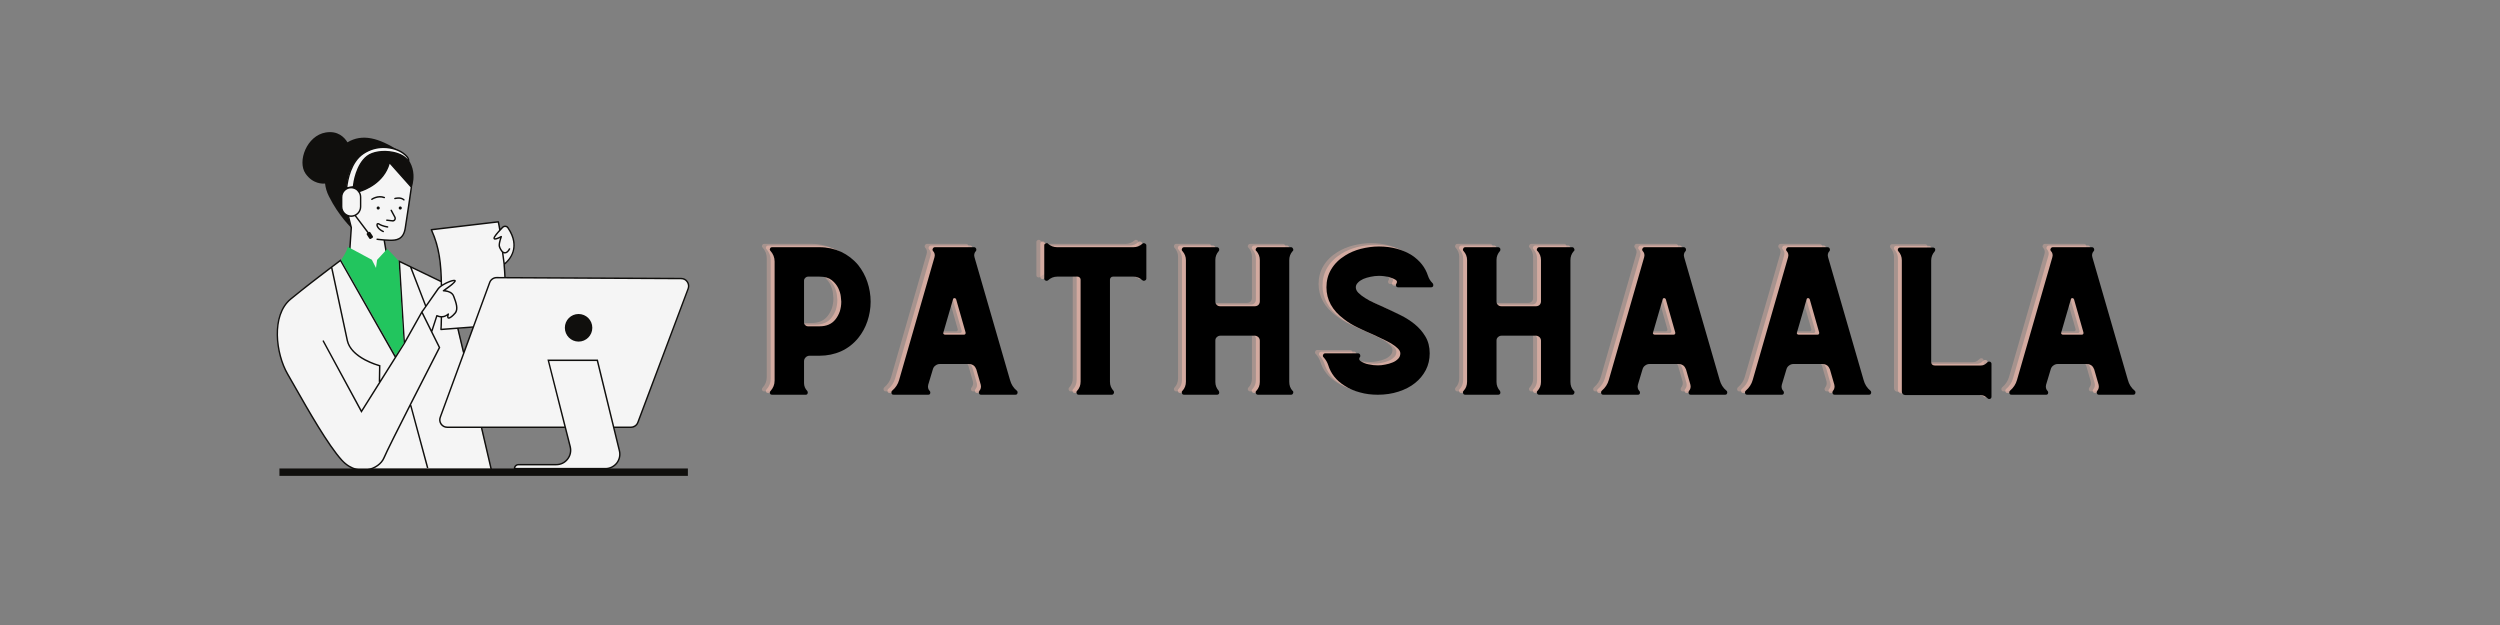 <?xml version="1.0" encoding="UTF-8"?><svg xmlns="http://www.w3.org/2000/svg" xmlns:xlink="http://www.w3.org/1999/xlink" width="150" zoomAndPan="magnify" viewBox="0 0 150 37.5" height="37.5" preserveAspectRatio="xMidYMid meet" version="1.0"><rect x="0" y="0" width="150" height="37.5" fill="#808080" stroke="none"/><defs><g><g id="glyph-0-0"><path d="M 6.367 -7.781 C 6.082 -8.121 5.734 -8.387 5.344 -8.574 C 4.941 -8.754 4.504 -8.852 4.043 -8.852 L 1.203 -8.852 C 1.141 -8.852 1.094 -8.824 1.078 -8.77 C 1.051 -8.719 1.059 -8.672 1.105 -8.629 C 1.266 -8.449 1.352 -8.234 1.352 -7.996 L 1.352 -0.855 C 1.352 -0.605 1.266 -0.402 1.105 -0.223 C 1.059 -0.168 1.051 -0.125 1.078 -0.07 C 1.094 -0.02 1.141 0 1.203 0 L 3.215 0 C 3.27 0 3.312 -0.02 3.328 -0.07 C 3.348 -0.125 3.348 -0.168 3.312 -0.223 C 3.18 -0.363 3.117 -0.523 3.117 -0.703 L 3.117 -2.004 C 3.117 -2.094 3.145 -2.172 3.215 -2.242 C 3.277 -2.305 3.355 -2.34 3.453 -2.34 L 4.043 -2.34 C 4.504 -2.34 4.941 -2.43 5.344 -2.609 C 5.734 -2.785 6.082 -3.055 6.367 -3.402 C 6.605 -3.695 6.793 -4.035 6.918 -4.406 C 7.043 -4.781 7.113 -5.172 7.113 -5.582 C 7.113 -5.992 7.043 -6.395 6.918 -6.766 C 6.793 -7.141 6.605 -7.48 6.367 -7.781 Z M 5.004 -4.523 C 4.781 -4.238 4.461 -4.105 4.043 -4.105 L 3.367 -4.105 C 3.293 -4.105 3.242 -4.121 3.188 -4.176 C 3.133 -4.219 3.117 -4.273 3.117 -4.344 L 3.117 -6.84 C 3.117 -6.902 3.133 -6.953 3.188 -7.008 C 3.242 -7.062 3.293 -7.086 3.367 -7.086 L 4.043 -7.086 C 4.363 -7.086 4.602 -7.016 4.781 -6.875 C 4.961 -6.73 5.086 -6.57 5.172 -6.395 C 5.254 -6.215 5.309 -6.047 5.324 -5.887 C 5.344 -5.727 5.352 -5.617 5.352 -5.582 C 5.352 -5.367 5.316 -5.172 5.262 -4.996 C 5.199 -4.816 5.109 -4.656 5.004 -4.523 Z M 5.004 -4.523 "/></g><g id="glyph-0-1"><path d="M 8.102 -0.16 C 8.102 -0.195 8.086 -0.223 8.059 -0.242 C 7.852 -0.41 7.719 -0.625 7.648 -0.891 L 5.52 -8.246 C 5.477 -8.387 5.504 -8.52 5.609 -8.629 C 5.637 -8.672 5.637 -8.719 5.617 -8.77 C 5.59 -8.824 5.547 -8.852 5.492 -8.852 L 3.145 -8.852 C 3.09 -8.852 3.047 -8.824 3.02 -8.77 C 2.992 -8.719 2.992 -8.672 3.027 -8.629 C 3.133 -8.52 3.16 -8.387 3.117 -8.246 L 0.996 -0.883 C 0.926 -0.633 0.785 -0.418 0.578 -0.242 C 0.551 -0.215 0.535 -0.188 0.535 -0.16 C 0.523 -0.117 0.535 -0.082 0.562 -0.043 C 0.586 -0.008 0.625 0 0.676 0 L 2.742 0 C 2.797 0 2.84 -0.02 2.859 -0.07 C 2.875 -0.125 2.875 -0.168 2.84 -0.215 C 2.734 -0.32 2.707 -0.453 2.742 -0.598 L 3.02 -1.523 C 3.047 -1.621 3.098 -1.699 3.18 -1.754 C 3.25 -1.809 3.34 -1.844 3.445 -1.844 L 5.199 -1.844 C 5.297 -1.844 5.387 -1.809 5.469 -1.754 C 5.539 -1.699 5.59 -1.621 5.629 -1.523 L 5.895 -0.598 C 5.93 -0.453 5.895 -0.328 5.805 -0.223 L 5.805 -0.215 C 5.77 -0.16 5.77 -0.117 5.797 -0.07 C 5.812 -0.02 5.859 0 5.922 0 L 7.969 0 C 8.012 0 8.051 -0.008 8.074 -0.043 C 8.102 -0.082 8.113 -0.117 8.102 -0.16 Z M 4.898 -3.605 L 3.75 -3.605 C 3.711 -3.605 3.688 -3.613 3.668 -3.641 C 3.641 -3.668 3.633 -3.703 3.652 -3.738 L 4.23 -5.727 C 4.238 -5.77 4.266 -5.797 4.316 -5.797 C 4.371 -5.797 4.398 -5.77 4.418 -5.727 L 4.984 -3.738 C 4.996 -3.703 4.984 -3.668 4.969 -3.641 C 4.949 -3.613 4.922 -3.605 4.898 -3.605 Z M 4.898 -3.605 "/></g><g id="glyph-0-2"><path d="M 6.973 -9.074 L 6.961 -9.062 C 6.801 -8.922 6.625 -8.852 6.418 -8.852 L 1.844 -8.852 C 1.629 -8.852 1.453 -8.922 1.293 -9.062 L 1.293 -9.074 C 1.238 -9.102 1.191 -9.102 1.141 -9.074 C 1.086 -9.047 1.07 -9.012 1.07 -8.957 L 1.07 -6.98 C 1.07 -6.918 1.086 -6.875 1.141 -6.855 C 1.191 -6.828 1.238 -6.828 1.293 -6.863 C 1.453 -7.008 1.629 -7.086 1.844 -7.086 L 3.07 -7.086 C 3.117 -7.086 3.16 -7.07 3.195 -7.035 C 3.23 -7 3.25 -6.953 3.25 -6.91 L 3.25 -0.785 C 3.25 -0.57 3.18 -0.383 3.035 -0.23 L 3.027 -0.223 C 2.992 -0.168 2.992 -0.125 3.02 -0.07 C 3.035 -0.02 3.082 0 3.145 0 L 5.121 0 C 5.172 0 5.207 -0.02 5.234 -0.07 C 5.262 -0.125 5.262 -0.168 5.234 -0.223 C 5.086 -0.383 5.012 -0.562 5.012 -0.773 L 5.012 -6.91 C 5.012 -6.953 5.031 -7 5.066 -7.035 C 5.102 -7.07 5.137 -7.086 5.191 -7.086 L 6.418 -7.086 C 6.633 -7.086 6.812 -7.008 6.961 -6.863 L 6.973 -6.863 C 7.016 -6.828 7.062 -6.828 7.113 -6.855 C 7.168 -6.875 7.195 -6.918 7.195 -6.98 L 7.195 -8.957 C 7.195 -9.012 7.168 -9.047 7.113 -9.074 C 7.062 -9.102 7.016 -9.102 6.973 -9.074 Z M 6.973 -9.074 "/></g><g id="glyph-0-3"><path d="M 7.738 -0.223 L 7.719 -0.23 C 7.578 -0.383 7.516 -0.562 7.516 -0.773 L 7.516 -8.074 C 7.516 -8.281 7.578 -8.457 7.719 -8.617 L 7.738 -8.629 C 7.766 -8.672 7.766 -8.719 7.738 -8.77 C 7.711 -8.824 7.676 -8.852 7.621 -8.852 L 5.645 -8.852 C 5.59 -8.852 5.547 -8.824 5.52 -8.77 C 5.492 -8.719 5.492 -8.672 5.527 -8.629 L 5.539 -8.629 C 5.68 -8.469 5.75 -8.281 5.75 -8.086 L 5.75 -5.602 C 5.75 -5.512 5.715 -5.441 5.664 -5.387 C 5.602 -5.332 5.527 -5.309 5.449 -5.309 L 3.383 -5.309 C 3.293 -5.309 3.223 -5.332 3.168 -5.387 C 3.105 -5.441 3.082 -5.512 3.082 -5.602 L 3.082 -8.094 C 3.082 -8.289 3.152 -8.469 3.293 -8.629 C 3.32 -8.672 3.32 -8.719 3.305 -8.77 C 3.277 -8.824 3.23 -8.852 3.18 -8.852 L 1.211 -8.852 C 1.148 -8.852 1.105 -8.824 1.086 -8.77 C 1.059 -8.719 1.059 -8.672 1.094 -8.629 L 1.113 -8.609 C 1.246 -8.457 1.316 -8.281 1.316 -8.074 L 1.316 -0.785 C 1.316 -0.57 1.246 -0.383 1.113 -0.242 L 1.094 -0.223 C 1.059 -0.168 1.059 -0.125 1.086 -0.07 C 1.105 -0.02 1.148 0 1.211 0 L 3.18 0 C 3.23 0 3.277 -0.02 3.305 -0.07 C 3.32 -0.125 3.32 -0.168 3.293 -0.223 C 3.152 -0.383 3.082 -0.562 3.082 -0.766 L 3.082 -3.25 C 3.082 -3.328 3.105 -3.402 3.168 -3.453 C 3.223 -3.508 3.293 -3.543 3.383 -3.543 L 5.449 -3.543 C 5.527 -3.543 5.602 -3.508 5.664 -3.453 C 5.715 -3.402 5.75 -3.328 5.75 -3.25 L 5.75 -0.766 C 5.75 -0.562 5.68 -0.383 5.539 -0.23 L 5.527 -0.223 C 5.492 -0.168 5.492 -0.125 5.52 -0.07 C 5.547 -0.02 5.59 0 5.645 0 L 7.621 0 C 7.676 0 7.711 -0.02 7.738 -0.07 C 7.766 -0.125 7.766 -0.168 7.738 -0.223 Z M 7.738 -0.223 "/></g><g id="glyph-0-4"><path d="M 7.32 -6.66 L 7.273 -6.715 C 7.148 -6.84 7.07 -6.98 7.016 -7.141 C 6.855 -7.641 6.527 -8.051 6.047 -8.371 C 5.777 -8.539 5.477 -8.672 5.137 -8.762 C 4.801 -8.852 4.453 -8.895 4.078 -8.895 C 3.703 -8.895 3.34 -8.84 2.992 -8.754 C 2.645 -8.664 2.332 -8.531 2.059 -8.359 C 1.684 -8.129 1.406 -7.852 1.211 -7.523 C 1.016 -7.195 0.926 -6.84 0.926 -6.445 C 0.926 -5.699 1.273 -5.059 1.984 -4.531 C 2.234 -4.336 2.504 -4.176 2.797 -4.035 C 3.09 -3.891 3.391 -3.75 3.695 -3.625 C 3.875 -3.535 4.07 -3.445 4.266 -3.355 C 4.461 -3.27 4.641 -3.168 4.801 -3.082 C 4.961 -2.984 5.094 -2.887 5.199 -2.785 C 5.309 -2.68 5.359 -2.582 5.359 -2.484 C 5.359 -2.359 5.316 -2.242 5.227 -2.156 C 5.137 -2.066 5.023 -1.984 4.887 -1.934 C 4.754 -1.879 4.613 -1.836 4.453 -1.809 C 4.293 -1.773 4.148 -1.762 4.008 -1.762 C 3.828 -1.762 3.652 -1.781 3.453 -1.824 C 3.258 -1.859 3.09 -1.934 2.957 -2.031 C 2.922 -2.059 2.895 -2.094 2.895 -2.137 C 2.887 -2.18 2.895 -2.219 2.93 -2.254 L 2.938 -2.262 C 2.965 -2.305 2.965 -2.352 2.945 -2.402 C 2.922 -2.457 2.875 -2.484 2.824 -2.484 L 0.855 -2.484 C 0.793 -2.484 0.746 -2.457 0.73 -2.402 C 0.703 -2.352 0.703 -2.305 0.738 -2.262 L 0.773 -2.227 C 0.898 -2.082 0.98 -1.934 1.031 -1.781 C 1.191 -1.266 1.512 -0.855 2.012 -0.543 C 2.281 -0.363 2.59 -0.23 2.93 -0.141 C 3.27 -0.043 3.633 0 4.008 0 C 4.453 0 4.871 -0.062 5.254 -0.188 C 5.637 -0.312 5.965 -0.48 6.242 -0.703 C 6.516 -0.918 6.73 -1.184 6.891 -1.488 C 7.043 -1.789 7.121 -2.117 7.121 -2.484 C 7.121 -2.867 7.035 -3.207 6.863 -3.492 C 6.695 -3.773 6.48 -4.023 6.215 -4.238 C 5.949 -4.453 5.664 -4.629 5.344 -4.789 C 5.023 -4.949 4.711 -5.094 4.406 -5.234 C 4.203 -5.324 3.996 -5.414 3.793 -5.512 C 3.59 -5.602 3.402 -5.699 3.242 -5.805 C 3.082 -5.902 2.945 -6.012 2.84 -6.117 C 2.734 -6.223 2.688 -6.332 2.688 -6.445 C 2.688 -6.543 2.723 -6.633 2.812 -6.723 C 2.895 -6.812 3 -6.883 3.133 -6.945 C 3.258 -7 3.41 -7.043 3.578 -7.078 C 3.738 -7.113 3.91 -7.133 4.078 -7.133 C 4.273 -7.133 4.469 -7.105 4.648 -7.07 C 4.824 -7.023 4.969 -6.961 5.094 -6.883 C 5.129 -6.855 5.156 -6.82 5.156 -6.777 C 5.156 -6.73 5.145 -6.695 5.121 -6.668 L 5.121 -6.66 C 5.086 -6.605 5.086 -6.562 5.109 -6.516 C 5.129 -6.465 5.172 -6.445 5.234 -6.445 L 7.203 -6.445 C 7.258 -6.445 7.301 -6.465 7.328 -6.516 C 7.344 -6.562 7.344 -6.605 7.32 -6.66 Z M 7.32 -6.66 "/></g><g id="glyph-0-5"><path d="M 6.473 -1.969 L 6.367 -1.879 C 6.27 -1.789 6.16 -1.754 6.047 -1.754 L 3.285 -1.754 C 3.223 -1.754 3.168 -1.773 3.133 -1.809 C 3.09 -1.844 3.07 -1.898 3.07 -1.969 L 3.07 -8.059 C 3.07 -8.262 3.145 -8.449 3.285 -8.609 L 3.293 -8.617 C 3.32 -8.664 3.32 -8.707 3.305 -8.762 C 3.277 -8.805 3.23 -8.832 3.18 -8.832 L 1.211 -8.832 C 1.148 -8.832 1.105 -8.805 1.086 -8.762 C 1.059 -8.707 1.059 -8.664 1.094 -8.617 C 1.238 -8.457 1.309 -8.273 1.309 -8.066 L 1.309 -0.195 C 1.309 -0.133 1.328 -0.082 1.371 -0.043 C 1.406 0 1.461 0.02 1.523 0.02 L 6.047 0.02 C 6.16 0.02 6.27 0.062 6.367 0.141 L 6.473 0.23 C 6.516 0.266 6.562 0.266 6.617 0.242 C 6.66 0.223 6.688 0.18 6.688 0.117 L 6.688 -1.852 C 6.688 -1.906 6.66 -1.949 6.617 -1.977 C 6.562 -1.996 6.516 -1.996 6.473 -1.969 Z M 6.473 -1.969 "/></g></g><clipPath id="clip-0"><path d="M 18 7.828 L 25 7.828 L 25 14 L 18 14 Z M 18 7.828 " clip-rule="nonzero"/></clipPath><clipPath id="clip-1"><path d="M 16.246 8 L 41.41 8 L 41.41 28.555 L 16.246 28.555 Z M 16.246 8 " clip-rule="nonzero"/></clipPath><clipPath id="clip-2"><path d="M 16.598 8.793 L 41.363 8.793 L 41.363 28.277 L 16.598 28.277 Z M 16.598 8.793 " clip-rule="nonzero"/></clipPath><clipPath id="clip-3"><path d="M 16.75 12.363 L 41.281 12.363 L 41.281 28.551 L 16.75 28.551 Z M 16.75 12.363 " clip-rule="nonzero"/></clipPath></defs><g clip-path="url(#clip-0)"><path fill="rgb(6.27%, 5.879%, 5.099%)" d="M 24.703 11.258 L 21.098 13.688 C 21.098 13.688 20.32 12.961 19.734 11.777 C 19.605 11.523 19.531 11.266 19.504 11.012 C 19.371 11.027 18.77 11.051 18.328 10.41 C 17.828 9.68 18.406 8.137 19.543 7.949 C 20.273 7.828 20.66 8.234 20.848 8.539 C 21.734 8.008 22.711 8.266 23.93 9.043 C 25.242 9.879 24.703 11.258 24.703 11.258 " fill-opacity="1" fill-rule="nonzero"/></g><g clip-path="url(#clip-1)"><path fill="rgb(96.078%, 96.078%, 96.078%)" d="M 20.5 12.023 L 20.5 11.828 C 20.5 11.617 20.613 11.438 20.781 11.336 C 20.82 10.672 21.074 9.691 21.789 9.211 C 22.719 8.59 23.734 8.859 24.188 9.191 C 24.645 9.523 24.5 9.691 24.5 9.691 C 24.137 9.039 22.645 8.906 22.035 9.379 C 21.312 9.941 21.207 11.207 21.207 11.207 C 21.207 11.207 21.199 11.23 21.188 11.27 C 21.328 11.301 21.449 11.383 21.527 11.496 C 21.703 11.449 23.031 11.051 23.363 9.738 L 24.684 11.223 C 24.684 11.223 24.43 12.996 24.312 13.703 C 24.195 14.414 23.723 14.422 23.363 14.414 C 23.254 14.41 23.148 14.406 23.047 14.398 L 23.273 15.723 L 22.402 16.887 L 20.961 15.418 L 21.078 13.656 L 20.883 12.938 C 20.66 12.863 20.5 12.648 20.5 12.398 L 20.5 12.199 C 20.492 12.145 20.492 12.086 20.5 12.023 Z M 27.449 19.707 L 28.391 19.648 L 27.812 21.223 Z M 30.074 14.195 C 30.074 14.195 30.066 14.219 30.055 14.254 C 30.055 14.238 30.051 14.227 30.047 14.211 C 30.066 14.203 30.074 14.195 30.074 14.195 Z M 40.875 16.715 L 30.301 16.66 C 30.281 16.293 30.25 15.938 30.219 15.605 L 30.254 15.852 C 30.254 15.852 31.414 15.043 30.477 13.664 C 30.402 13.559 30.25 13.547 30.16 13.641 C 30.109 13.691 30.047 13.754 29.988 13.82 C 29.938 13.496 29.898 13.309 29.898 13.309 L 25.879 13.781 C 26.328 14.746 26.434 15.832 26.461 16.895 L 23.957 15.684 L 24.258 20.598 L 23.727 21.426 L 20.43 15.625 C 20.43 15.625 18.609 16.977 17.434 17.953 C 16.258 18.926 16.555 21.234 17.258 22.441 C 17.98 23.684 19.508 26.516 20.512 27.613 C 21.078 28.234 21.773 28.309 22.305 28.117 L 29.457 28.117 L 28.867 25.637 L 33.918 25.637 L 34.211 26.797 C 34.352 27.348 33.938 27.879 33.375 27.879 L 31.105 27.879 C 30.977 27.879 30.871 27.984 30.871 28.117 L 36.324 28.117 C 36.887 28.117 37.297 27.586 37.164 27.039 L 36.82 25.637 L 37.855 25.637 C 38.039 25.637 38.207 25.52 38.273 25.348 L 41.289 17.32 C 41.398 17.027 41.184 16.715 40.875 16.715 " fill-opacity="1" fill-rule="nonzero"/></g><g clip-path="url(#clip-2)"><path fill="rgb(6.27%, 5.879%, 5.099%)" d="M 41.25 17.305 L 38.23 25.332 C 38.172 25.488 38.02 25.59 37.855 25.59 L 36.855 25.59 L 35.875 21.574 L 32.844 21.574 L 33.859 25.59 L 26.832 25.59 C 26.699 25.59 26.578 25.527 26.504 25.418 C 26.426 25.309 26.41 25.176 26.457 25.047 L 29.422 16.965 C 29.477 16.809 29.629 16.703 29.797 16.703 C 29.797 16.703 29.801 16.703 29.801 16.703 L 40.875 16.758 C 41.008 16.758 41.129 16.82 41.203 16.934 C 41.277 17.043 41.297 17.18 41.25 17.305 Z M 36.973 27.758 C 36.812 27.957 36.578 28.074 36.324 28.074 L 30.918 28.074 C 30.938 27.988 31.016 27.922 31.105 27.922 L 33.375 27.922 C 33.656 27.922 33.918 27.797 34.09 27.57 C 34.266 27.348 34.324 27.062 34.254 26.785 L 32.953 21.664 L 35.805 21.664 L 37.121 27.051 C 37.184 27.297 37.129 27.555 36.973 27.758 Z M 27.52 19.73 L 28.336 19.668 L 27.832 21.039 Z M 26.527 19.051 C 26.652 19.043 26.754 18.996 26.824 18.953 C 26.82 18.996 26.824 19.043 26.84 19.078 C 26.855 19.105 26.879 19.121 26.91 19.125 C 27.023 19.141 27.215 18.965 27.344 18.812 C 27.562 18.555 27.398 18.125 27.281 17.812 L 27.254 17.746 C 27.164 17.508 26.895 17.434 26.734 17.41 C 27.004 17.223 27.359 16.957 27.352 16.848 C 27.348 16.824 27.332 16.805 27.309 16.793 C 27.191 16.742 26.805 16.895 26.527 17.07 C 26.512 15.855 26.402 14.832 25.945 13.82 L 29.863 13.359 C 29.879 13.434 29.918 13.613 29.945 13.801 C 29.586 14.195 29.598 14.27 29.602 14.301 C 29.605 14.332 29.621 14.355 29.648 14.371 C 29.727 14.406 29.887 14.344 30 14.285 C 29.957 14.414 29.902 14.625 29.914 14.754 C 29.934 14.918 30.074 15.094 30.113 15.141 L 30.207 15.855 C 30.211 15.859 30.211 15.863 30.215 15.867 L 30.203 15.867 C 30.227 16.133 30.242 16.383 30.254 16.617 L 29.801 16.613 C 29.801 16.613 29.797 16.613 29.797 16.613 C 29.594 16.613 29.41 16.742 29.34 16.938 L 28.371 19.578 L 26.504 19.719 C 26.512 19.633 26.523 19.422 26.527 19.051 Z M 26.23 18.902 C 26.219 18.895 26.207 18.895 26.195 18.902 C 26.184 18.906 26.176 18.914 26.172 18.926 L 25.891 19.789 L 25.363 18.727 C 25.477 18.57 26.184 17.566 26.328 17.352 C 26.473 17.137 27.105 16.852 27.258 16.871 C 27.207 16.957 26.879 17.207 26.582 17.41 C 26.566 17.418 26.559 17.438 26.562 17.457 C 26.57 17.477 26.586 17.488 26.605 17.488 C 26.609 17.488 27.066 17.492 27.172 17.773 L 27.199 17.844 C 27.309 18.137 27.461 18.539 27.277 18.754 C 27.086 18.984 26.941 19.051 26.918 19.039 C 26.898 18.996 26.922 18.906 26.941 18.859 C 26.949 18.84 26.941 18.816 26.922 18.805 C 26.906 18.793 26.883 18.797 26.867 18.812 C 26.863 18.816 26.609 19.082 26.23 18.902 Z M 23 27.449 C 22.859 27.793 22.477 28.066 22.031 28.145 C 21.719 28.199 21.105 28.199 20.543 27.586 C 19.719 26.68 18.527 24.582 17.734 23.191 C 17.57 22.898 17.418 22.633 17.293 22.418 C 16.59 21.207 16.312 18.938 17.461 17.984 C 18.211 17.363 19.234 16.582 19.867 16.102 C 19.961 16.531 20.582 19.469 20.797 20.445 C 20.898 20.895 21.273 21.305 21.879 21.629 C 22.262 21.832 22.629 21.945 22.738 21.977 L 22.723 22.914 L 22.75 22.914 L 21.691 24.602 L 19.418 20.414 L 19.344 20.453 L 21.684 24.777 L 24.293 20.625 L 24.305 20.609 L 24.305 20.605 L 25.309 18.816 L 25.859 19.926 L 26.32 20.852 C 26.129 21.227 23.281 26.77 23 27.449 Z M 20.418 15.688 L 23.68 21.434 L 22.812 22.816 L 22.828 21.91 L 22.793 21.902 C 22.777 21.898 21.109 21.453 20.883 20.43 C 20.66 19.41 19.996 16.273 19.945 16.043 C 20.176 15.867 20.344 15.742 20.418 15.688 Z M 24.008 15.754 L 24.598 16.039 L 25.504 18.379 C 25.426 18.488 25.359 18.582 25.316 18.641 L 25.312 18.633 L 24.293 20.445 Z M 26.438 16.926 C 26.438 16.992 26.441 17.062 26.441 17.129 C 26.359 17.188 26.289 17.25 26.254 17.301 C 26.16 17.445 25.816 17.934 25.562 18.293 L 24.715 16.094 Z M 30.191 13.668 C 30.227 13.633 30.273 13.617 30.324 13.621 C 30.371 13.625 30.414 13.648 30.441 13.691 C 31.23 14.852 30.508 15.586 30.285 15.77 L 30.207 15.195 C 30.238 15.207 30.266 15.211 30.293 15.211 C 30.316 15.211 30.344 15.207 30.367 15.199 C 30.535 15.145 30.621 14.93 30.625 14.922 L 30.543 14.887 C 30.523 14.941 30.449 15.082 30.344 15.117 C 30.293 15.133 30.238 15.121 30.184 15.086 C 30.16 15.062 30.02 14.891 30 14.742 C 29.984 14.578 30.113 14.215 30.117 14.211 C 30.121 14.195 30.117 14.176 30.105 14.164 C 30.094 14.156 30.086 14.152 30.074 14.152 C 30.066 14.152 30.062 14.152 30.055 14.156 C 29.895 14.25 29.715 14.312 29.688 14.289 C 29.688 14.277 29.695 14.18 30.191 13.668 Z M 41.273 16.883 C 41.184 16.746 41.035 16.668 40.875 16.668 L 30.34 16.617 C 30.332 16.383 30.312 16.137 30.293 15.875 C 30.426 15.773 31.406 14.949 30.512 13.641 C 30.473 13.578 30.406 13.539 30.328 13.535 C 30.254 13.527 30.18 13.555 30.129 13.609 C 30.09 13.648 30.055 13.684 30.023 13.719 C 29.984 13.496 29.941 13.305 29.941 13.301 C 29.938 13.277 29.918 13.266 29.895 13.266 L 25.875 13.738 C 25.859 13.742 25.848 13.75 25.84 13.762 C 25.836 13.773 25.836 13.789 25.84 13.801 C 26.281 14.75 26.406 15.707 26.434 16.828 L 24.668 15.977 L 24.664 15.973 L 23.91 15.609 L 24.215 20.586 L 23.73 21.34 L 20.441 15.559 L 20.402 15.59 C 20.387 15.602 18.57 16.953 17.406 17.918 C 16.223 18.898 16.5 21.227 17.219 22.465 C 17.344 22.68 17.492 22.941 17.66 23.234 C 18.453 24.629 19.648 26.734 20.48 27.645 C 20.934 28.141 21.418 28.254 21.77 28.254 C 21.875 28.254 21.969 28.246 22.047 28.23 C 22.52 28.148 22.926 27.855 23.082 27.484 C 23.211 27.168 23.898 25.797 24.617 24.383 L 25.617 28.094 L 25.703 28.07 L 24.684 24.305 L 24.652 24.312 C 25.508 22.625 26.391 20.902 26.41 20.871 L 26.418 20.852 L 25.945 19.902 L 26.238 19 C 26.312 19.031 26.379 19.043 26.441 19.051 C 26.438 19.559 26.414 19.762 26.414 19.762 C 26.414 19.777 26.418 19.789 26.426 19.797 C 26.434 19.809 26.445 19.812 26.457 19.812 C 26.457 19.812 26.461 19.812 26.461 19.812 L 27.434 19.738 L 27.77 21.156 L 27.793 21.152 L 26.375 25.02 C 26.316 25.172 26.34 25.336 26.43 25.469 C 26.523 25.602 26.672 25.68 26.832 25.68 L 28.852 25.68 L 29.453 28.266 L 29.539 28.246 L 28.941 25.68 L 33.871 25.68 L 33.871 25.629 L 34.168 26.809 C 34.234 27.055 34.18 27.316 34.023 27.516 C 33.867 27.719 33.629 27.836 33.375 27.836 L 31.105 27.836 C 30.949 27.836 30.824 27.961 30.824 28.117 L 30.824 28.16 L 36.324 28.16 C 36.605 28.16 36.867 28.031 37.039 27.812 C 37.215 27.59 37.273 27.305 37.207 27.031 L 36.875 25.68 L 37.855 25.68 C 38.059 25.68 38.242 25.551 38.312 25.363 L 41.328 17.336 C 41.387 17.18 41.367 17.016 41.273 16.883 Z M 23.652 11.926 C 23.645 11.902 23.656 11.875 23.68 11.871 C 23.695 11.863 24.051 11.762 24.266 11.961 C 24.285 11.977 24.285 12.004 24.27 12.023 C 24.262 12.031 24.25 12.035 24.238 12.035 C 24.227 12.035 24.215 12.031 24.207 12.023 C 24.031 11.859 23.707 11.953 23.703 11.953 C 23.684 11.961 23.656 11.945 23.652 11.926 Z M 22.273 11.98 C 22.262 11.961 22.266 11.934 22.285 11.922 C 22.301 11.91 22.668 11.656 23.074 11.812 C 23.098 11.82 23.109 11.844 23.102 11.867 C 23.094 11.891 23.066 11.902 23.043 11.895 C 22.684 11.758 22.34 11.988 22.336 11.992 C 22.328 11.996 22.32 12 22.309 12 C 22.297 12 22.281 11.992 22.273 11.98 Z M 23.301 13.625 C 23.297 13.648 23.277 13.664 23.254 13.66 C 23.238 13.66 22.926 13.613 22.727 13.484 C 22.695 13.465 22.676 13.465 22.672 13.465 C 22.668 13.469 22.664 13.48 22.664 13.5 C 22.668 13.566 22.742 13.727 23.012 13.852 C 23.035 13.859 23.043 13.887 23.035 13.91 C 23.027 13.926 23.012 13.934 22.992 13.934 C 22.988 13.934 22.98 13.934 22.977 13.93 C 22.707 13.805 22.582 13.625 22.578 13.504 C 22.574 13.453 22.594 13.41 22.629 13.391 C 22.652 13.379 22.703 13.363 22.773 13.41 C 22.957 13.531 23.262 13.574 23.266 13.574 C 23.289 13.578 23.305 13.598 23.301 13.625 Z M 23.164 13.207 C 23.168 13.184 23.188 13.164 23.211 13.168 L 23.551 13.207 C 23.59 13.211 23.629 13.195 23.652 13.16 C 23.672 13.129 23.676 13.086 23.656 13.051 L 23.434 12.641 C 23.422 12.621 23.43 12.594 23.449 12.582 C 23.473 12.57 23.5 12.578 23.512 12.598 L 23.73 13.008 C 23.766 13.074 23.762 13.148 23.723 13.211 C 23.688 13.266 23.625 13.297 23.562 13.297 C 23.555 13.297 23.547 13.297 23.539 13.293 L 23.203 13.254 C 23.18 13.25 23.16 13.23 23.164 13.207 Z M 20.543 11.828 C 20.543 11.539 20.777 11.301 21.066 11.301 C 21.227 11.301 21.371 11.375 21.469 11.488 C 21.465 11.496 21.465 11.5 21.465 11.508 C 21.473 11.531 21.488 11.543 21.508 11.543 C 21.562 11.625 21.594 11.723 21.594 11.828 L 21.594 12.398 C 21.594 12.691 21.355 12.926 21.066 12.926 C 20.777 12.926 20.543 12.691 20.543 12.398 Z M 21.812 9.25 C 22.211 8.98 22.629 8.883 23.004 8.883 C 23.488 8.883 23.914 9.043 24.164 9.227 C 24.383 9.387 24.449 9.504 24.469 9.566 C 24.301 9.352 23.996 9.188 23.598 9.105 C 22.992 8.98 22.355 9.078 22.008 9.344 C 21.34 9.863 21.191 10.953 21.168 11.168 C 21.105 11.176 20.973 11.191 20.844 11.227 C 20.891 10.816 21.078 9.742 21.812 9.25 Z M 23.383 9.828 L 24.637 11.238 C 24.609 11.438 24.379 13.039 24.27 13.699 C 24.164 14.34 23.777 14.383 23.363 14.371 C 23.262 14.367 23.16 14.359 23.062 14.355 C 23.055 14.352 23.047 14.352 23.039 14.352 C 23.039 14.352 23.039 14.352 23.035 14.352 C 22.812 14.336 22.633 14.312 22.633 14.312 C 22.605 14.309 22.586 14.324 22.582 14.348 C 22.578 14.371 22.598 14.395 22.621 14.398 C 22.621 14.398 22.793 14.422 23.012 14.438 L 23.227 15.711 L 22.395 16.816 L 21.004 15.402 L 21.121 13.66 C 21.121 13.652 21.121 13.648 21.121 13.645 L 20.957 13.004 C 20.992 13.012 21.031 13.016 21.066 13.016 C 21.145 13.016 21.219 13 21.289 12.973 L 22.07 14.012 L 22.141 13.957 L 21.367 12.934 C 21.555 12.828 21.68 12.629 21.68 12.398 L 21.68 11.828 C 21.68 11.715 21.648 11.609 21.598 11.52 C 21.906 11.426 23.043 11 23.383 9.828 Z M 20.863 12.977 L 21.035 13.66 L 20.914 15.414 C 20.914 15.426 20.918 15.441 20.93 15.449 L 22.371 16.914 C 22.379 16.926 22.391 16.93 22.402 16.93 C 22.418 16.926 22.43 16.922 22.434 16.91 L 23.309 15.75 C 23.316 15.738 23.316 15.727 23.316 15.715 L 23.102 14.445 C 23.184 14.449 23.273 14.457 23.359 14.457 C 23.398 14.457 23.438 14.461 23.477 14.461 C 23.801 14.461 24.242 14.395 24.355 13.711 C 24.473 13.012 24.727 11.25 24.727 11.23 C 24.73 11.219 24.727 11.203 24.719 11.195 L 23.395 9.707 C 23.383 9.695 23.367 9.691 23.352 9.695 C 23.336 9.699 23.324 9.711 23.32 9.727 C 23.012 10.953 21.797 11.371 21.547 11.445 C 21.469 11.348 21.367 11.277 21.25 11.242 L 21.25 11.211 C 21.254 11.199 21.363 9.957 22.062 9.414 C 22.383 9.164 23.008 9.074 23.582 9.191 C 24.004 9.281 24.328 9.469 24.461 9.711 L 24.492 9.766 L 24.531 9.719 C 24.535 9.715 24.57 9.672 24.562 9.59 C 24.547 9.461 24.43 9.316 24.215 9.156 C 23.75 8.816 22.711 8.539 21.762 9.176 C 20.953 9.719 20.785 10.926 20.75 11.281 L 20.75 11.305 C 20.574 11.41 20.457 11.605 20.457 11.828 L 20.457 12.398 C 20.457 12.664 20.625 12.891 20.863 12.977 " fill-opacity="1" fill-rule="nonzero"/></g><path fill="rgb(13.329%, 77.249%, 36.859%)" d="M 20.469 15.59 C 20.469 15.59 20.781 15.164 20.871 14.812 L 22.312 15.586 L 22.559 16.074 L 22.625 15.594 L 23.238 14.93 L 23.91 15.637 L 24.219 20.594 L 23.738 21.328 L 20.469 15.59 " fill-opacity="1" fill-rule="nonzero"/><g clip-path="url(#clip-3)"><path fill="rgb(6.27%, 5.879%, 5.099%)" d="M 16.766 28.551 L 41.273 28.551 L 41.273 28.109 L 16.766 28.109 Z M 34.715 18.84 C 34.258 18.84 33.891 19.207 33.891 19.668 C 33.891 20.125 34.258 20.496 34.715 20.496 C 35.168 20.496 35.539 20.125 35.539 19.668 C 35.539 19.207 35.168 18.84 34.715 18.84 Z M 22.691 12.387 C 22.641 12.387 22.598 12.43 22.598 12.48 C 22.598 12.535 22.641 12.574 22.691 12.574 C 22.746 12.574 22.785 12.535 22.785 12.48 C 22.785 12.43 22.746 12.387 22.691 12.387 Z M 24.016 12.387 C 23.961 12.387 23.922 12.43 23.922 12.48 C 23.922 12.535 23.961 12.574 24.016 12.574 C 24.066 12.574 24.109 12.535 24.109 12.48 C 24.109 12.43 24.066 12.387 24.016 12.387 Z M 22.348 14.27 L 22.258 14.328 C 22.223 14.352 22.18 14.34 22.156 14.309 L 22.012 14.086 C 21.988 14.055 21.996 14.008 22.031 13.984 L 22.121 13.926 C 22.152 13.902 22.199 13.91 22.223 13.945 L 22.367 14.168 C 22.391 14.199 22.383 14.246 22.348 14.27 " fill-opacity="1" fill-rule="nonzero"/></g><g fill="rgb(100%, 75.69%, 69.8%)" fill-opacity="0.302"><use x="44.653" y="23.484" xmlns:xlink="http://www.w3.org/1999/xlink" xlink:href="#glyph-0-0" xlink:type="simple" xlink:actuate="onLoad" xlink:show="embed"/></g><g fill="rgb(100%, 75.69%, 69.8%)" fill-opacity="0.302"><use x="52.479" y="23.484" xmlns:xlink="http://www.w3.org/1999/xlink" xlink:href="#glyph-0-1" xlink:type="simple" xlink:actuate="onLoad" xlink:show="embed"/></g><g fill="rgb(100%, 75.69%, 69.8%)" fill-opacity="0.302"><use x="61.114" y="23.484" xmlns:xlink="http://www.w3.org/1999/xlink" xlink:href="#glyph-0-2" xlink:type="simple" xlink:actuate="onLoad" xlink:show="embed"/></g><g fill="rgb(100%, 75.69%, 69.8%)" fill-opacity="0.302"><use x="69.367" y="23.484" xmlns:xlink="http://www.w3.org/1999/xlink" xlink:href="#glyph-0-3" xlink:type="simple" xlink:actuate="onLoad" xlink:show="embed"/></g><g fill="rgb(100%, 75.69%, 69.8%)" fill-opacity="0.302"><use x="78.189" y="23.484" xmlns:xlink="http://www.w3.org/1999/xlink" xlink:href="#glyph-0-4" xlink:type="simple" xlink:actuate="onLoad" xlink:show="embed"/></g><g fill="rgb(100%, 75.69%, 69.8%)" fill-opacity="0.302"><use x="86.237" y="23.484" xmlns:xlink="http://www.w3.org/1999/xlink" xlink:href="#glyph-0-3" xlink:type="simple" xlink:actuate="onLoad" xlink:show="embed"/></g><g fill="rgb(100%, 75.69%, 69.8%)" fill-opacity="0.302"><use x="95.059" y="23.484" xmlns:xlink="http://www.w3.org/1999/xlink" xlink:href="#glyph-0-1" xlink:type="simple" xlink:actuate="onLoad" xlink:show="embed"/></g><g fill="rgb(100%, 75.69%, 69.8%)" fill-opacity="0.302"><use x="103.695" y="23.484" xmlns:xlink="http://www.w3.org/1999/xlink" xlink:href="#glyph-0-1" xlink:type="simple" xlink:actuate="onLoad" xlink:show="embed"/></g><g fill="rgb(100%, 75.69%, 69.8%)" fill-opacity="0.302"><use x="112.33" y="23.484" xmlns:xlink="http://www.w3.org/1999/xlink" xlink:href="#glyph-0-5" xlink:type="simple" xlink:actuate="onLoad" xlink:show="embed"/></g><g fill="rgb(100%, 75.69%, 69.8%)" fill-opacity="0.302"><use x="119.551" y="23.484" xmlns:xlink="http://www.w3.org/1999/xlink" xlink:href="#glyph-0-1" xlink:type="simple" xlink:actuate="onLoad" xlink:show="embed"/></g><g fill="rgb(100%, 75.69%, 69.8%)" fill-opacity="0.502"><use x="44.889" y="23.584" xmlns:xlink="http://www.w3.org/1999/xlink" xlink:href="#glyph-0-0" xlink:type="simple" xlink:actuate="onLoad" xlink:show="embed"/></g><g fill="rgb(100%, 75.69%, 69.8%)" fill-opacity="0.502"><use x="52.715" y="23.584" xmlns:xlink="http://www.w3.org/1999/xlink" xlink:href="#glyph-0-1" xlink:type="simple" xlink:actuate="onLoad" xlink:show="embed"/></g><g fill="rgb(100%, 75.69%, 69.8%)" fill-opacity="0.502"><use x="61.35" y="23.584" xmlns:xlink="http://www.w3.org/1999/xlink" xlink:href="#glyph-0-2" xlink:type="simple" xlink:actuate="onLoad" xlink:show="embed"/></g><g fill="rgb(100%, 75.69%, 69.8%)" fill-opacity="0.502"><use x="69.603" y="23.584" xmlns:xlink="http://www.w3.org/1999/xlink" xlink:href="#glyph-0-3" xlink:type="simple" xlink:actuate="onLoad" xlink:show="embed"/></g><g fill="rgb(100%, 75.69%, 69.8%)" fill-opacity="0.502"><use x="78.425" y="23.584" xmlns:xlink="http://www.w3.org/1999/xlink" xlink:href="#glyph-0-4" xlink:type="simple" xlink:actuate="onLoad" xlink:show="embed"/></g><g fill="rgb(100%, 75.69%, 69.8%)" fill-opacity="0.502"><use x="86.473" y="23.584" xmlns:xlink="http://www.w3.org/1999/xlink" xlink:href="#glyph-0-3" xlink:type="simple" xlink:actuate="onLoad" xlink:show="embed"/></g><g fill="rgb(100%, 75.69%, 69.8%)" fill-opacity="0.502"><use x="95.295" y="23.584" xmlns:xlink="http://www.w3.org/1999/xlink" xlink:href="#glyph-0-1" xlink:type="simple" xlink:actuate="onLoad" xlink:show="embed"/></g><g fill="rgb(100%, 75.69%, 69.8%)" fill-opacity="0.502"><use x="103.93" y="23.584" xmlns:xlink="http://www.w3.org/1999/xlink" xlink:href="#glyph-0-1" xlink:type="simple" xlink:actuate="onLoad" xlink:show="embed"/></g><g fill="rgb(100%, 75.69%, 69.8%)" fill-opacity="0.502"><use x="112.566" y="23.584" xmlns:xlink="http://www.w3.org/1999/xlink" xlink:href="#glyph-0-5" xlink:type="simple" xlink:actuate="onLoad" xlink:show="embed"/></g><g fill="rgb(100%, 75.69%, 69.8%)" fill-opacity="0.502"><use x="119.787" y="23.584" xmlns:xlink="http://www.w3.org/1999/xlink" xlink:href="#glyph-0-1" xlink:type="simple" xlink:actuate="onLoad" xlink:show="embed"/></g><g fill="rgb(0%, 0%, 0%)" fill-opacity="1"><use x="45.125" y="23.684" xmlns:xlink="http://www.w3.org/1999/xlink" xlink:href="#glyph-0-0" xlink:type="simple" xlink:actuate="onLoad" xlink:show="embed"/></g><g fill="rgb(0%, 0%, 0%)" fill-opacity="1"><use x="52.951" y="23.684" xmlns:xlink="http://www.w3.org/1999/xlink" xlink:href="#glyph-0-1" xlink:type="simple" xlink:actuate="onLoad" xlink:show="embed"/></g><g fill="rgb(0%, 0%, 0%)" fill-opacity="1"><use x="61.586" y="23.684" xmlns:xlink="http://www.w3.org/1999/xlink" xlink:href="#glyph-0-2" xlink:type="simple" xlink:actuate="onLoad" xlink:show="embed"/></g><g fill="rgb(0%, 0%, 0%)" fill-opacity="1"><use x="69.839" y="23.684" xmlns:xlink="http://www.w3.org/1999/xlink" xlink:href="#glyph-0-3" xlink:type="simple" xlink:actuate="onLoad" xlink:show="embed"/></g><g fill="rgb(0%, 0%, 0%)" fill-opacity="1"><use x="78.661" y="23.684" xmlns:xlink="http://www.w3.org/1999/xlink" xlink:href="#glyph-0-4" xlink:type="simple" xlink:actuate="onLoad" xlink:show="embed"/></g><g fill="rgb(0%, 0%, 0%)" fill-opacity="1"><use x="86.709" y="23.684" xmlns:xlink="http://www.w3.org/1999/xlink" xlink:href="#glyph-0-3" xlink:type="simple" xlink:actuate="onLoad" xlink:show="embed"/></g><g fill="rgb(0%, 0%, 0%)" fill-opacity="1"><use x="95.531" y="23.684" xmlns:xlink="http://www.w3.org/1999/xlink" xlink:href="#glyph-0-1" xlink:type="simple" xlink:actuate="onLoad" xlink:show="embed"/></g><g fill="rgb(0%, 0%, 0%)" fill-opacity="1"><use x="104.166" y="23.684" xmlns:xlink="http://www.w3.org/1999/xlink" xlink:href="#glyph-0-1" xlink:type="simple" xlink:actuate="onLoad" xlink:show="embed"/></g><g fill="rgb(0%, 0%, 0%)" fill-opacity="1"><use x="112.801" y="23.684" xmlns:xlink="http://www.w3.org/1999/xlink" xlink:href="#glyph-0-5" xlink:type="simple" xlink:actuate="onLoad" xlink:show="embed"/></g><g fill="rgb(0%, 0%, 0%)" fill-opacity="1"><use x="120.023" y="23.684" xmlns:xlink="http://www.w3.org/1999/xlink" xlink:href="#glyph-0-1" xlink:type="simple" xlink:actuate="onLoad" xlink:show="embed"/></g></svg>
